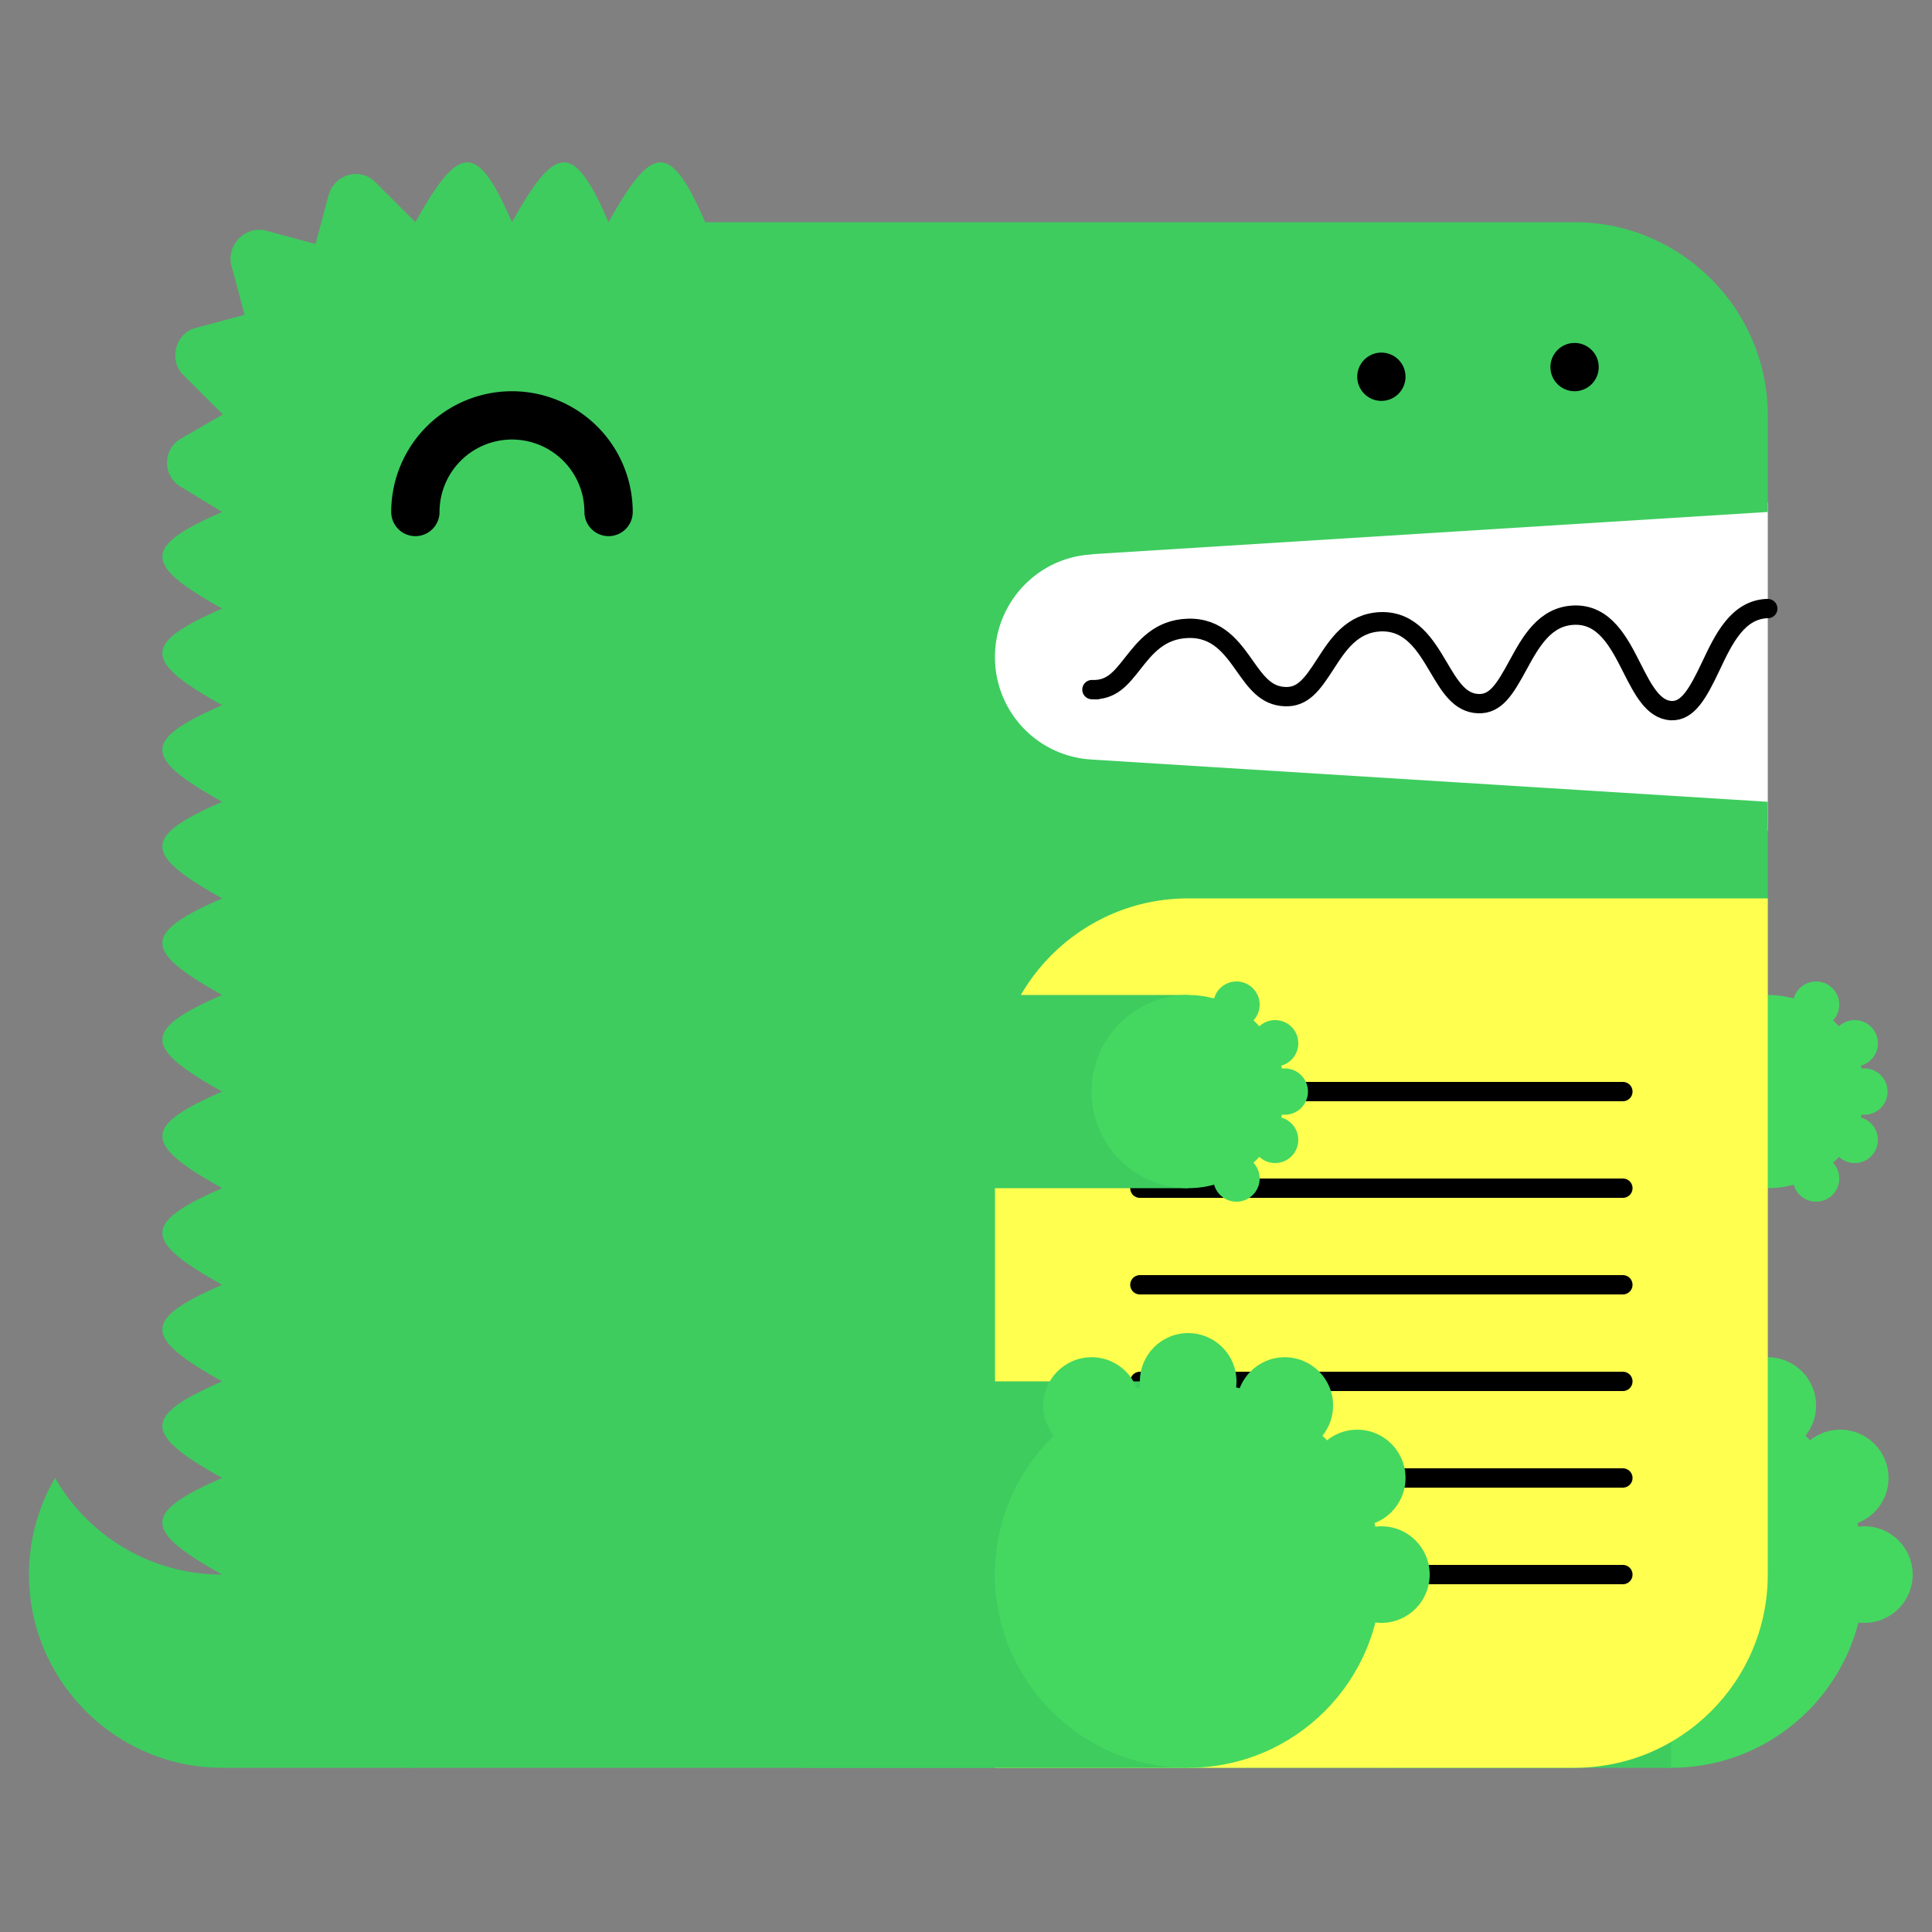 <svg width="200" height="200" xmlns="http://www.w3.org/2000/svg"><rect width="100%" height="100%" fill="#808080" stroke="none"/><g fill="#44D860"><circle cx="173" cy="163" r="20"/><circle cx="183" cy="145.5" r="5"/><circle cx="190.5" cy="153" r="5"/><circle cx="193" cy="163" r="5"/><circle cx="183" cy="113" r="10"/><circle cx="188" cy="104" r="2.4"/><circle cx="192" cy="108" r="2.4"/><circle cx="193" cy="113" r="2.4"/><circle cx="192" cy="118" r="2.4"/><circle cx="188" cy="122" r="2.4"/></g><path fill="#FFF" d="M99 52h84v34H99z"/><g fill="#3ECC5F"><path d="M23 163c-7.4 0-13.843-4-17.3-10A19.9 19.9 0 003 163c0 11 9 20 20 20h20v-20H23zM143 183h30v-40h-30z"/><path d="M113 57.376L183 53V43c0-11-9-20-20-20H73c-3.6-8.25-5.4-8.25-10 0-3.6-8.25-5.4-8.25-10 0-3.6-8.25-5.4-8.25-10 0l-4.142-4.141c-1.6-1.6-4.2-.8-4.828 1.294l-1.369 5.104-5.192-1.392c-2-.5-4 1.4-3.535 3.536l1.39 5.193-5.102 1.367c-2 .5-2.8 3.25-1.3 4.8l4.142 4.142-4.33 2.5c-1.925 1.111-1.925 3.889 0 5L23 53c-8.25 3.6-8.25 5.4 0 10-8.25 3.6-8.25 5.4 0 10-8.25 3.6-8.25 5.4 0 10-8.25 3.6-8.25 5.4 0 10-8.25 3.6-8.25 5.4 0 10-8.25 3.6-8.25 5.4 0 10-8.25 3.6-8.25 5.4 0 10-8.25 3.6-8.25 5.4 0 10-8.25 3.6-8.25 5.4 0 10-8.25 3.6-8.25 5.4 0 10-8.25 3.6-8.25 5.4 0 10 0 11.046 8.954 20 20 20h120c11.046 0 20-8.954 20-20V83l-70.02-4.376A10.6 10.6 0 01103 68c0-5.6 4.4-10.3 10-10.6"/></g><path d="M103 183h60c11.046 0 20-8.954 20-20V93h-60c-11.046 0-20 8.954-20 20v70z" fill="#FFFF50"/><g fill="none" stroke="#000" stroke-width="2" stroke-linecap="round"><path d="M63 53a1 1 0 10-20 0" stroke-width="5"/><path d="M183 63c-.012 0-.022-.006-.034-.005-3.09.105-4.552 3.196-5.842 5.923-1.346 2.85-2.387 4.703-4.093 4.647-1.889-.068-2.969-2.202-4.113-4.46-1.314-2.594-2.814-5.536-5.963-5.426-3.046.104-4.513 2.794-5.807 5.167-1.377 2.528-2.314 4.065-4.121 3.994-1.927-.07-2.951-1.805-4.136-3.813-1.321-2.236-2.848-4.75-5.936-4.664-2.994.103-4.465 2.385-5.763 4.4-1.373 2.13-2.335 3.428-4.165 3.351-1.973-.07-2.992-1.51-4.171-3.177-1.324-1.873-2.816-3.993-5.895-3.89-2.928.1-4.399 1.97-5.696 3.618-1.232 1.564-2.194 2.802-4.229 2.724" stroke-linecap="butt"/><path d="M168 113h-50m50 10h-50m50 10h-50m50 10h-50m50 10h-50m50 10h-50"/></g><circle cx="143" cy="39" r="2.5"/><circle cx="163" cy="38" r="2.5"/><circle cx="113.5" cy="71.4" r="1"/><path fill="#3ECC5F" d="M83 183h40v-40H83zM83 123h40v-20H83z"/><g fill="#44D860"><circle cx="123" cy="113" r="10"/><circle cx="128" cy="104" r="2.4"/><circle cx="132" cy="108" r="2.4"/><circle cx="133" cy="113" r="2.4"/><circle cx="132" cy="118" r="2.4"/><circle cx="128" cy="122" r="2.4"/><circle cx="123" cy="163" r="20"/><circle cx="113" cy="145.5" r="5"/><circle cx="123" cy="143" r="5"/><circle cx="133" cy="145.5" r="5"/><circle cx="140.5" cy="153" r="5"/><circle cx="143" cy="163" r="5"/></g></svg>
